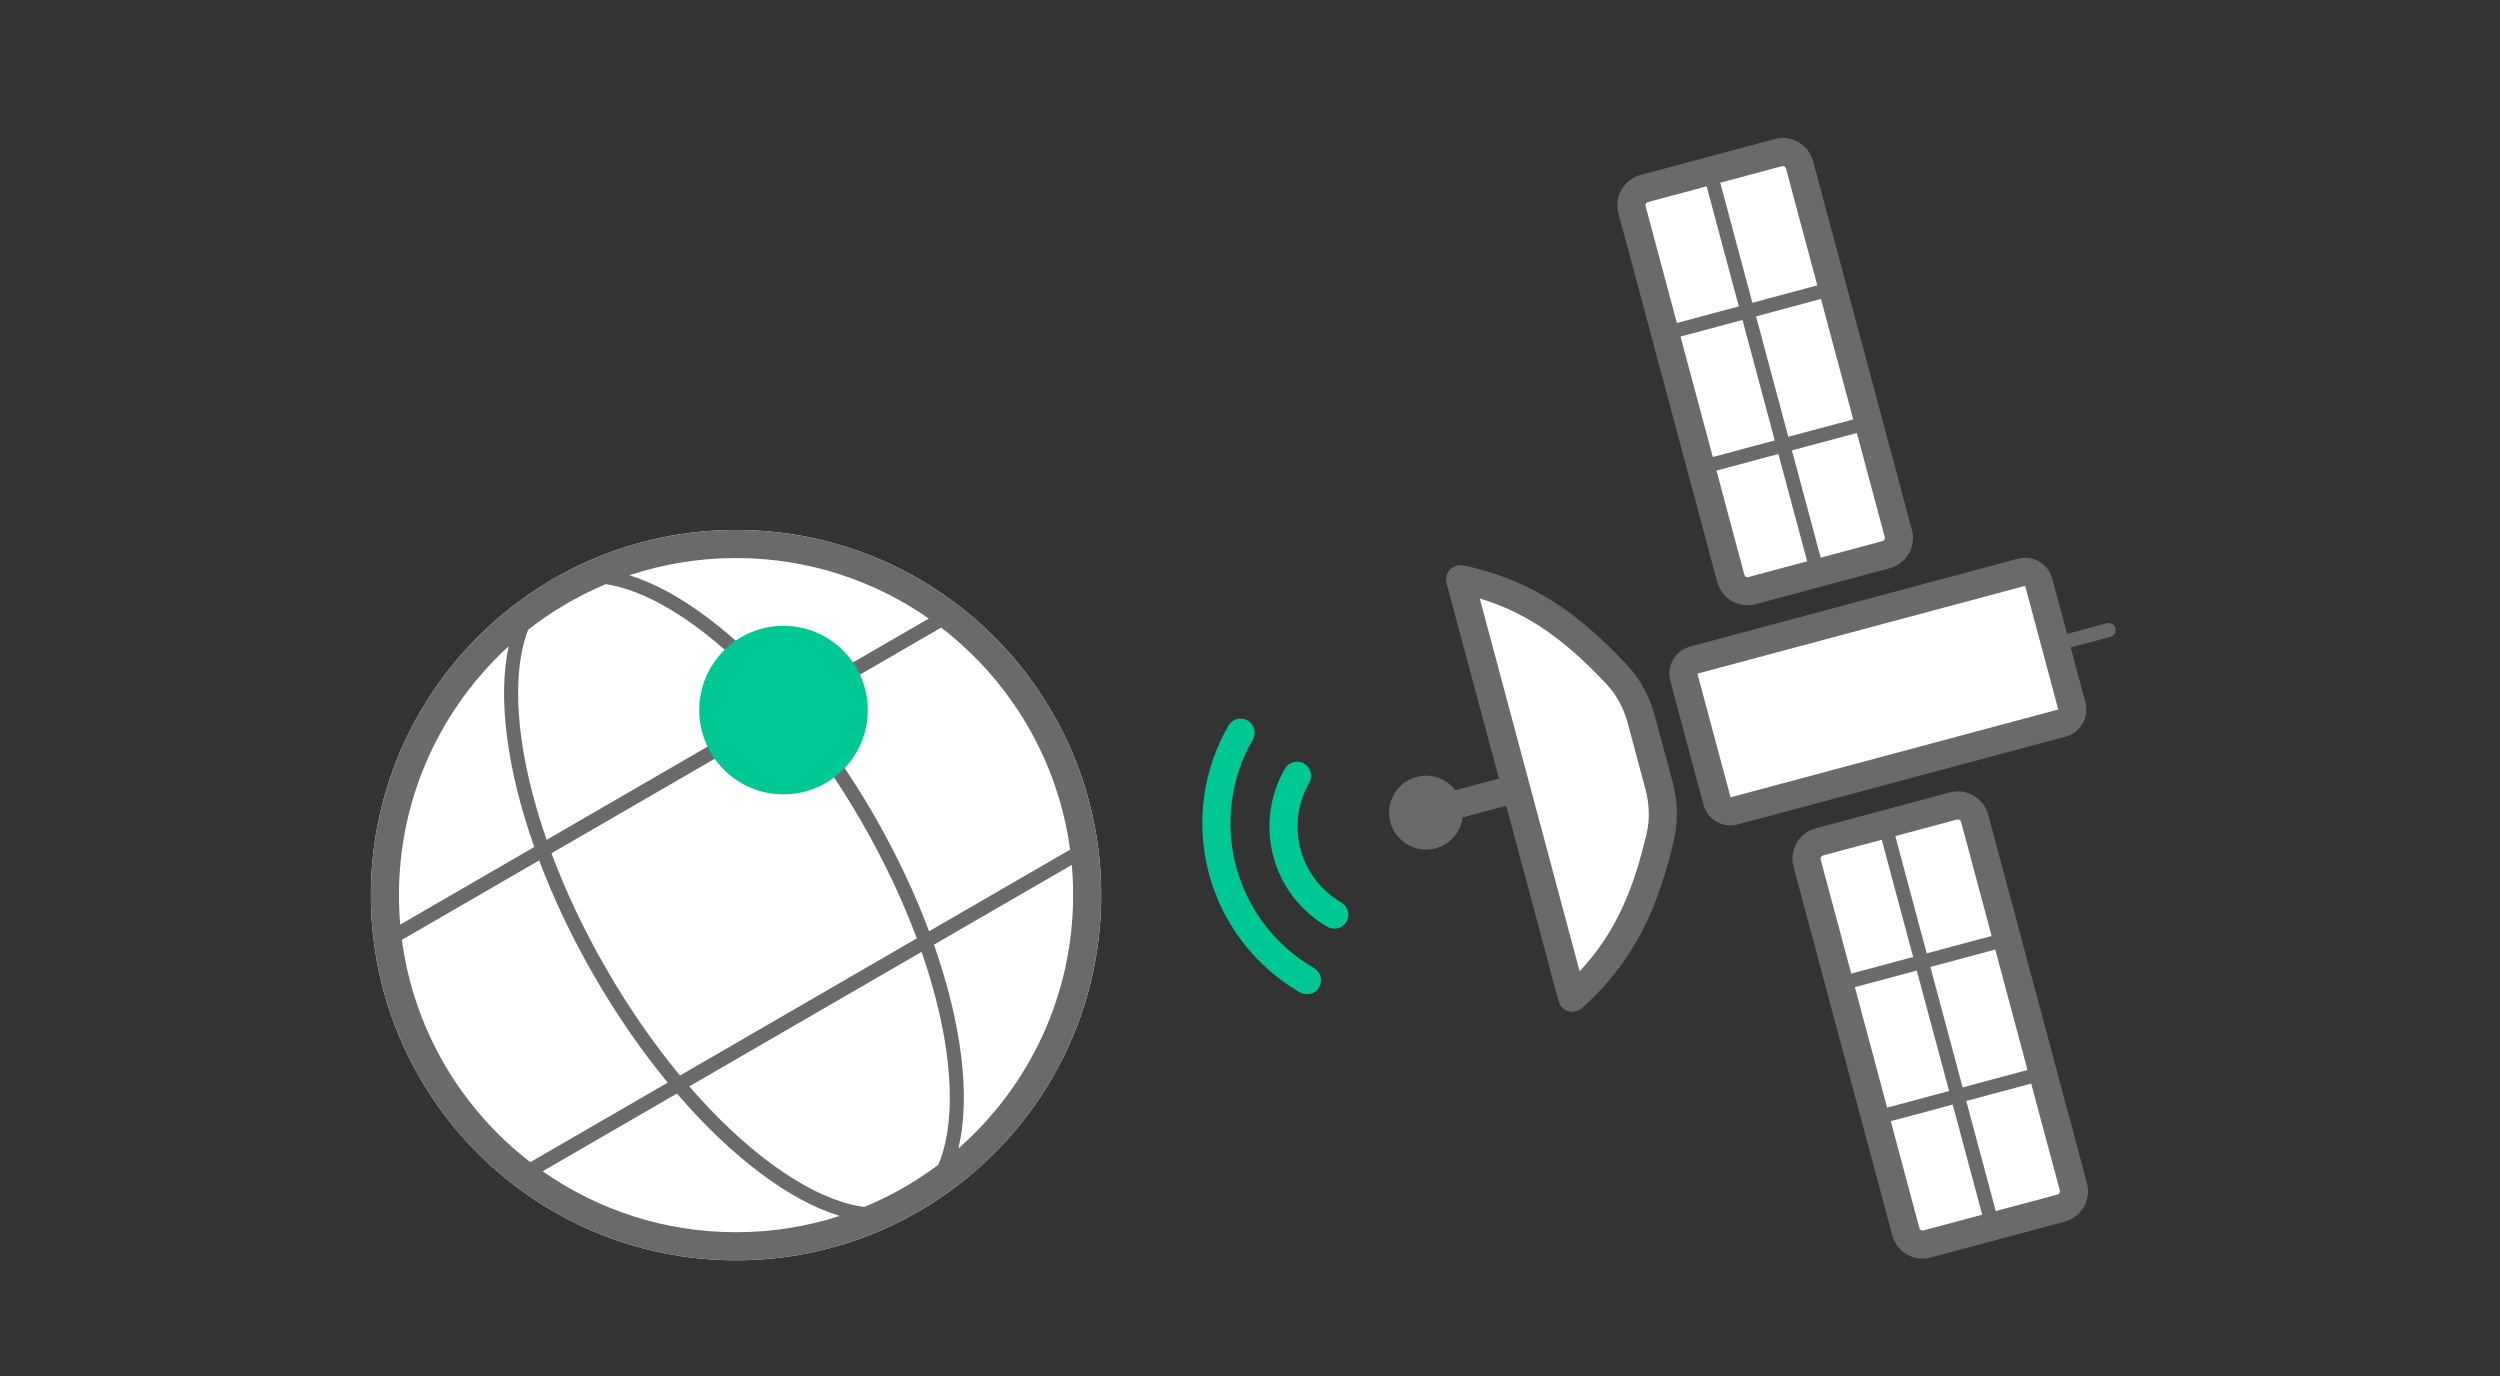 <?xml version="1.0" encoding="utf-8"?>
<!--
  Copyright 2023-2025 Solace Systems. All rights reserved.

  Licensed under the Apache License, Version 2.0 (the "License");
  you may not use this file except in compliance with the License.
  You may obtain a copy of the License at

      http://www.apache.org/licenses/LICENSE-2.0

  Unless required by applicable law or agreed to in writing, software
  distributed under the License is distributed on an "AS IS" BASIS,
  WITHOUT WARRANTIES OR CONDITIONS OF ANY KIND, either express or implied.
  See the License for the specific language governing permissions and
  limitations under the License.
-->
<svg width="89" height="49" viewBox="0 0 89 49" fill="none" xmlns="http://www.w3.org/2000/svg">
<rect x="0" y="0" width="89" height="49" fill="#333333" stroke="none"/>
<path d="M39.203 31.866C39.203 39.046 33.383 44.867 26.203 44.867C19.023 44.867 13.203 39.046 13.203 31.866C13.203 24.687 19.023 18.866 26.203 18.866C33.383 18.866 39.203 24.687 39.203 31.866Z" fill="white"/>
<path fill-rule="evenodd" clip-rule="evenodd" d="M29.896 43.287C28.733 43.663 27.492 43.867 26.203 43.867C23.642 43.867 21.268 43.064 19.319 41.697L24.098 38.93C26.045 41.196 28.116 42.75 29.896 43.287ZM24.209 38.288C23.29 37.179 22.4 35.905 21.588 34.498C20.784 33.107 20.131 31.714 19.633 30.376L28.07 25.49C28.983 26.593 29.865 27.858 30.671 29.254C31.481 30.656 32.138 32.06 32.637 33.407L24.209 38.288ZM24.538 38.675L32.809 33.886C33.301 35.305 33.615 36.652 33.745 37.858C33.878 39.095 33.816 40.158 33.573 40.989C33.524 41.16 33.467 41.319 33.403 41.467C32.598 42.072 31.713 42.578 30.768 42.968C30.617 42.948 30.461 42.919 30.299 42.88C29.459 42.674 28.506 42.196 27.502 41.462C26.525 40.749 25.518 39.807 24.538 38.675ZM33.249 33.63C34.25 36.477 34.558 39.071 34.118 40.886C36.622 38.687 38.203 35.461 38.203 31.866C38.203 31.504 38.187 31.144 38.156 30.79L33.249 33.63ZM38.095 30.247C37.661 27.035 35.957 24.226 33.505 22.343L28.509 25.236C29.422 26.348 30.302 27.614 31.104 29.004C31.91 30.4 32.569 31.801 33.076 33.153L38.095 30.247ZM23.771 38.541L18.88 41.373C16.432 39.485 14.734 36.673 14.308 33.459L19.194 30.63C19.699 31.972 20.355 33.363 21.155 34.748C21.963 36.149 22.85 37.424 23.771 38.541ZM19.02 30.153L14.248 32.916C14.218 32.57 14.203 32.22 14.203 31.866C14.203 28.359 15.708 25.202 18.108 23.008C17.715 24.822 18.037 27.368 19.02 30.153ZM22.408 20.479C24.184 21.031 26.246 22.587 28.183 24.847L33.065 22.02C31.12 20.663 28.755 19.866 26.203 19.866C24.877 19.866 23.601 20.082 22.408 20.479ZM19.46 29.898L27.742 25.102C26.755 23.959 25.741 23.009 24.757 22.29C23.753 21.556 22.8 21.079 21.959 20.873C21.824 20.84 21.693 20.814 21.566 20.795C20.568 21.214 19.639 21.763 18.8 22.422C18.758 22.53 18.72 22.644 18.685 22.763C18.443 23.594 18.38 24.658 18.514 25.895C18.645 27.109 18.962 28.467 19.46 29.898ZM19.962 20.46C21.814 19.444 23.941 18.866 26.203 18.866C33.383 18.866 39.203 24.687 39.203 31.866C39.203 39.046 33.383 44.867 26.203 44.867C19.023 44.867 13.203 39.046 13.203 31.866C13.203 27.225 15.635 23.152 19.294 20.852C19.4 20.766 19.512 20.689 19.631 20.621C19.738 20.559 19.848 20.506 19.962 20.46Z" fill="#6A6A6A"/>
<circle cx="27.892" cy="25.279" r="3" fill="#00C895"/>
<path d="M51.98 20.631L55.967 35.51C55.969 35.518 55.978 35.52 55.983 35.515C57.8 33.899 58.567 32.068 59.102 29.802C59.245 29.198 59.221 28.567 59.06 27.968L58.43 25.617C58.269 25.017 57.975 24.459 57.549 24.007C55.953 22.312 54.373 21.11 51.992 20.619C51.985 20.617 51.978 20.624 51.98 20.631Z" fill="white"/>
<path d="M73.29 25.771L62.22 28.738C61.686 28.881 61.138 28.564 60.995 28.031L60.074 24.595C59.931 24.061 60.248 23.513 60.782 23.37L71.852 20.404C72.181 20.316 72.52 20.511 72.608 20.84L73.727 25.015C73.815 25.345 73.62 25.683 73.29 25.771Z" fill="white"/>
<path fill-rule="evenodd" clip-rule="evenodd" d="M75.003 22.188C75.137 22.152 75.274 22.231 75.309 22.365C75.345 22.498 75.266 22.635 75.133 22.671L73.718 23.05L74.24 24.999C74.383 25.533 74.067 26.081 73.533 26.224L61.866 29.35C61.333 29.493 60.785 29.177 60.642 28.643L59.462 24.241C59.319 23.708 59.636 23.159 60.169 23.017L71.836 19.89C72.369 19.747 72.918 20.064 73.061 20.598L73.588 22.567L75.003 22.188ZM61.608 28.384L73.274 25.258L72.095 20.856L60.428 23.982L61.608 28.384Z" fill="#6A6A6A"/>
<path d="M73.76 42.265C73.848 42.595 73.652 42.933 73.323 43.022L68.552 44.3C68.222 44.388 67.883 44.193 67.795 43.864L64.279 30.742C64.191 30.413 64.387 30.074 64.716 29.986L69.487 28.708C69.817 28.619 70.155 28.815 70.244 29.144L73.76 42.265Z" fill="white"/>
<path d="M67.527 19.005C67.615 19.334 67.42 19.673 67.09 19.761L62.319 21.04C61.989 21.128 61.651 20.933 61.563 20.603L58.047 7.482C57.959 7.152 58.154 6.814 58.483 6.726L63.255 5.447C63.584 5.359 63.923 5.554 64.011 5.884L67.527 19.005Z" fill="white"/>
<path fill-rule="evenodd" clip-rule="evenodd" d="M62.502 21.508C61.906 21.668 61.293 21.314 61.133 20.718L57.617 7.597C57.457 7.001 57.811 6.388 58.407 6.228L63.179 4.95C63.775 4.79 64.388 5.144 64.547 5.74L68.063 18.861C68.223 19.457 67.869 20.07 67.273 20.23L62.502 21.508ZM62.099 20.459C62.116 20.522 62.18 20.559 62.243 20.543L64.334 19.982L63.31 16.162L61.106 16.753L62.099 20.459ZM60.976 16.27L59.827 11.982L62.032 11.391L63.181 15.679L60.976 16.27ZM59.698 11.499L58.583 7.338C58.566 7.276 58.603 7.211 58.666 7.194L60.757 6.634L61.902 10.908L59.698 11.499ZM61.24 6.505L63.438 5.916C63.5 5.899 63.565 5.936 63.581 5.999L64.696 10.159L62.385 10.779L61.24 6.505ZM64.826 10.642L65.975 14.931L63.664 15.55L62.515 11.262L64.826 10.642ZM66.104 15.414L67.097 19.12C67.114 19.183 67.077 19.247 67.014 19.264L64.817 19.853L63.793 16.033L66.104 15.414ZM67.365 43.979C67.525 44.575 68.138 44.929 68.734 44.769L73.505 43.49C74.102 43.331 74.455 42.718 74.296 42.122L70.78 29.001C70.62 28.404 70.007 28.051 69.411 28.21L64.64 29.489C64.044 29.649 63.69 30.261 63.85 30.858L67.365 43.979ZM68.475 43.803C68.412 43.82 68.348 43.783 68.331 43.72L67.312 39.914L69.516 39.324L70.566 43.243L68.475 43.803ZM66.033 35.143L67.182 39.431L69.387 38.84L68.238 34.552L66.033 35.143ZM64.816 30.599L65.904 34.66L68.108 34.069L66.99 29.895L64.899 30.455C64.836 30.472 64.799 30.536 64.816 30.599ZM69.67 29.176L67.473 29.765L68.591 33.94L70.902 33.321L69.814 29.259C69.797 29.197 69.733 29.16 69.67 29.176ZM72.18 38.092L71.031 33.804L68.721 34.423L69.87 38.711L72.18 38.092ZM73.33 42.381L72.31 38.575L69.999 39.194L71.049 43.113L73.247 42.525C73.309 42.508 73.346 42.443 73.33 42.381Z" fill="#6A6A6A"/>
<path fill-rule="evenodd" clip-rule="evenodd" d="M56.235 34.576L52.68 21.307C54.499 21.853 55.818 22.897 57.187 24.35C57.55 24.735 57.807 25.218 57.948 25.746L58.578 28.097C58.72 28.625 58.739 29.171 58.617 29.687C58.158 31.63 57.538 33.193 56.235 34.576ZM55.485 35.64C55.586 36.017 56.041 36.134 56.317 35.889C58.239 34.178 59.042 32.236 59.59 29.917C59.754 29.224 59.724 28.51 59.544 27.838L58.914 25.487C58.734 24.816 58.402 24.182 57.914 23.664C56.28 21.929 54.614 20.649 52.094 20.129C51.733 20.055 51.397 20.383 51.498 20.761L53.362 27.717L51.813 28.132C51.499 27.721 50.958 27.517 50.427 27.659C49.726 27.847 49.309 28.568 49.497 29.27C49.685 29.971 50.406 30.388 51.108 30.2C51.638 30.058 52.006 29.61 52.072 29.098L53.621 28.683L55.485 35.64Z" fill="#6A6A6A"/>
<path fill-rule="evenodd" clip-rule="evenodd" d="M43.039 31.107C43.275 31.989 43.682 32.815 44.238 33.539C44.794 34.263 45.487 34.871 46.277 35.328C46.516 35.465 46.822 35.384 46.96 35.145C47.098 34.905 47.016 34.599 46.777 34.462C46.1 34.071 45.507 33.55 45.032 32.931C44.556 32.31 44.207 31.603 44.005 30.848C43.802 30.093 43.751 29.306 43.853 28.531C43.955 27.756 44.208 27.009 44.599 26.332C44.737 26.093 44.655 25.788 44.416 25.649C44.177 25.511 43.871 25.593 43.733 25.832C43.277 26.623 42.98 27.496 42.861 28.401C42.742 29.306 42.802 30.225 43.039 31.107ZM45.332 30.492C45.472 31.015 45.714 31.505 46.043 31.934C46.373 32.363 46.783 32.723 47.252 32.994C47.491 33.132 47.797 33.05 47.935 32.811C48.073 32.572 47.991 32.266 47.752 32.128C47.397 31.923 47.086 31.65 46.837 31.325C46.587 31 46.404 30.629 46.298 30.233C46.192 29.837 46.165 29.425 46.218 29.018C46.272 28.612 46.405 28.22 46.61 27.866C46.748 27.626 46.666 27.321 46.427 27.183C46.188 27.044 45.882 27.126 45.744 27.366C45.473 27.834 45.298 28.351 45.227 28.888C45.156 29.424 45.192 29.969 45.332 30.492Z" fill="#00C895"/>
</svg>